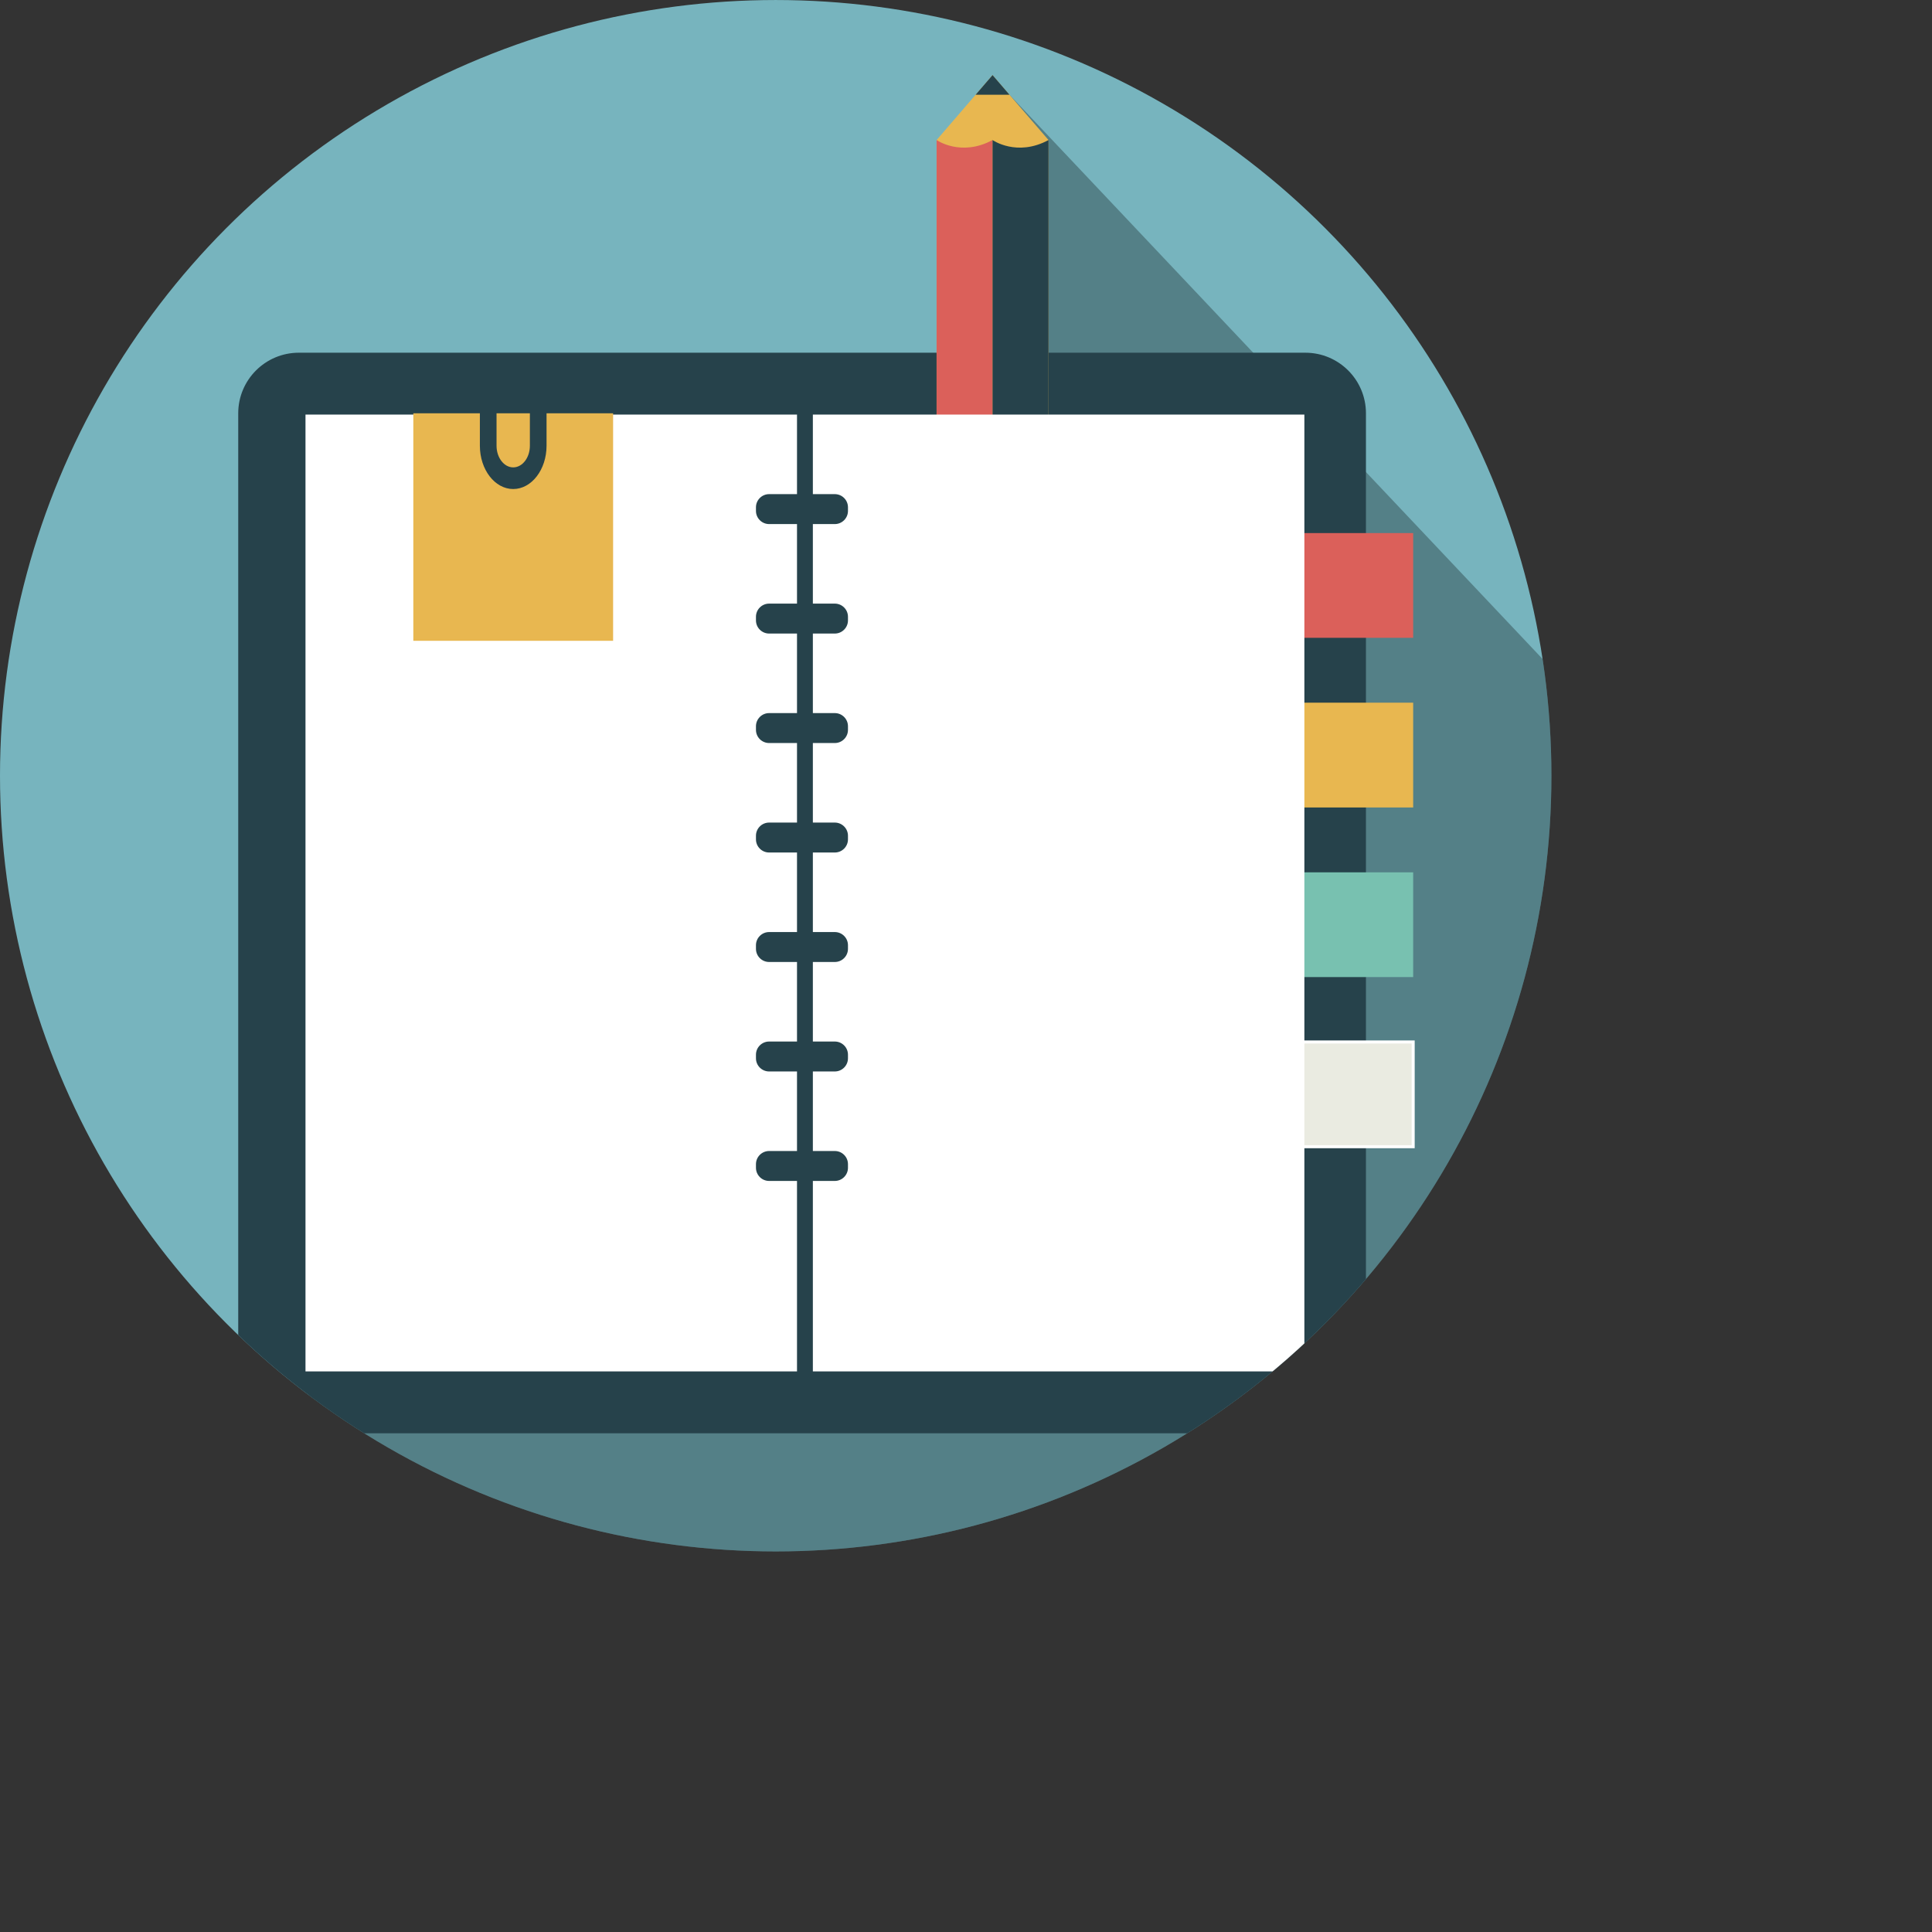 <?xml version="1.0" encoding="iso-8859-1"?>
<!-- Generator: Adobe Illustrator 18.0.0, SVG Export Plug-In . SVG Version: 6.00 Build 0)  -->
<!DOCTYPE svg PUBLIC "-//W3C//DTD SVG 1.1//EN" "http://www.w3.org/Graphics/SVG/1.1/DTD/svg11.dtd">
<svg version="1.1" xmlns="http://www.w3.org/2000/svg" xmlns:xlink="http://www.w3.org/1999/xlink" x="0px" y="0px"
	 viewBox="0 0 637.603 637.676" style="enable-background:new 0 0 637.603 637.676;" xml:space="preserve">
<rect x="0" y="0" width="637.603" height="637.676" fill="#333333" stroke="none"/>
<g id="_x23_organizer">
	<g>
		<defs>
			<circle id="SVGID_1_" cx="256" cy="256.005" r="256"/>
		</defs>
		<clipPath id="SVGID_2_">
			<use xlink:href="#SVGID_1_"  style="overflow:visible;"/>
		</clipPath>
		<g style="clip-path:url(#SVGID_2_);">
			<circle style="fill:#77B4BE;" cx="256" cy="256.005" r="256"/>
		</g>
		<polygon style="opacity:0.29;clip-path:url(#SVGID_2_);" points="469.135,637.676 97.009,466.084 291.676,233.418 333.155,31.271 
			669.009,386.751 		"/>
		<g style="clip-path:url(#SVGID_2_);">
			<g>
				<path style="fill:#26424B;" d="M430.792,473.018H98.62c-11.046,0-20-8.954-20-20V136.403c0-11.046,8.954-20,20-20h332.173
					c11.046,0,20,8.954,20,20v316.615C450.792,464.063,441.838,473.018,430.792,473.018z"/>
				<path style="fill:#26424B;" d="M275.511,425.868h-21.689c-2.386,0-4.338-1.952-4.338-4.338v-1.204
					c0-2.386,1.952-4.338,4.338-4.338h21.689c2.386,0,4.338,1.952,4.338,4.338v1.204
					C279.849,423.916,277.897,425.868,275.511,425.868z"/>
			</g>
			<rect x="425.267" y="175.92" style="fill:#DB605A;" width="41.112" height="34.578"/>
			<rect x="425.267" y="231.903" style="fill:#E8B750;" width="41.112" height="34.578"/>
			<rect x="425.267" y="287.886" style="fill:#78C1B0;" width="41.112" height="34.578"/>
			<g>
				<polygon style="fill:#E8B750;" points="346.034,296.559 309.098,296.559 309.098,46.218 327.566,24.785 346.034,46.218 				"/>
				<path style="fill:#DB605A;" d="M309.098,46.218c0,0,8.026,5.64,18.468,0v250.341h-18.468V46.218z"/>
				<path style="fill:#26424B;" d="M327.566,46.218c0,0,8.026,5.64,18.468,0v250.341h-18.468V46.218z"/>
				<polygon style="fill:#26424B;" points="333.155,31.271 327.566,24.785 321.977,31.271 				"/>
			</g>
			<rect x="425.267" y="343.869" style="fill:#EAEBE1;stroke:#FFFFFF;stroke-miterlimit:10;" width="41.112" height="34.578"/>
			<rect x="268.262" y="136.825" style="fill:#FFFFFF;" width="162.21" height="315.77"/>
			<rect x="100.819" y="136.825" style="fill:#FFFFFF;" width="162.21" height="315.77"/>
			<rect x="136.403" y="136.402" style="fill:#E8B750;" width="65.936" height="75.083"/>
			<g>
				<path style="fill:#26424B;" d="M169.371,161.39c-6.066,0-11.002-6.41-11.002-14.288v-11.639c0-7.879,4.935-14.288,11.002-14.288
					s11.002,6.41,11.002,14.288v11.639C180.373,154.98,175.438,161.39,169.371,161.39z M169.371,128.318
					c-3.033,0-5.501,3.205-5.501,7.144v11.639c0,3.939,2.468,7.144,5.501,7.144s5.501-3.205,5.501-7.144v-11.639
					C174.872,131.523,172.404,128.318,169.371,128.318z"/>
			</g>
			<path style="fill:#26424B;" d="M275.511,172.956h-21.689c-2.386,0-4.338-1.952-4.338-4.338v-1.204
				c0-2.386,1.952-4.338,4.338-4.338h21.689c2.386,0,4.338,1.952,4.338,4.338v1.204
				C279.849,171.004,277.897,172.956,275.511,172.956z"/>
			<path style="fill:#26424B;" d="M275.511,209.086h-21.689c-2.386,0-4.338-1.952-4.338-4.338v-1.204
				c0-2.386,1.952-4.338,4.338-4.338h21.689c2.386,0,4.338,1.952,4.338,4.338v1.204
				C279.849,207.134,277.897,209.086,275.511,209.086z"/>
			<path style="fill:#26424B;" d="M275.511,245.217h-21.689c-2.386,0-4.338-1.952-4.338-4.338v-1.204
				c0-2.386,1.952-4.338,4.338-4.338h21.689c2.386,0,4.338,1.952,4.338,4.338v1.204
				C279.849,243.265,277.897,245.217,275.511,245.217z"/>
			<path style="fill:#26424B;" d="M275.511,281.347h-21.689c-2.386,0-4.338-1.952-4.338-4.338v-1.204
				c0-2.386,1.952-4.338,4.338-4.338h21.689c2.386,0,4.338,1.952,4.338,4.338v1.204
				C279.849,279.395,277.897,281.347,275.511,281.347z"/>
			<path style="fill:#26424B;" d="M275.511,317.477h-21.689c-2.386,0-4.338-1.952-4.338-4.338v-1.204
				c0-2.386,1.952-4.338,4.338-4.338h21.689c2.386,0,4.338,1.952,4.338,4.338v1.204
				C279.849,315.525,277.897,317.477,275.511,317.477z"/>
			<path style="fill:#26424B;" d="M275.511,353.608h-21.689c-2.386,0-4.338-1.952-4.338-4.338v-1.204
				c0-2.386,1.952-4.338,4.338-4.338h21.689c2.386,0,4.338,1.952,4.338,4.338v1.204
				C279.849,351.656,277.897,353.608,275.511,353.608z"/>
			<path style="fill:#26424B;" d="M275.511,389.738h-21.689c-2.386,0-4.338-1.952-4.338-4.338v-1.204
				c0-2.386,1.952-4.338,4.338-4.338h21.689c2.386,0,4.338,1.952,4.338,4.338v1.204
				C279.849,387.786,277.897,389.738,275.511,389.738z"/>
		</g>
	</g>
</g>
<g id="Livello_1">
</g>
</svg>
